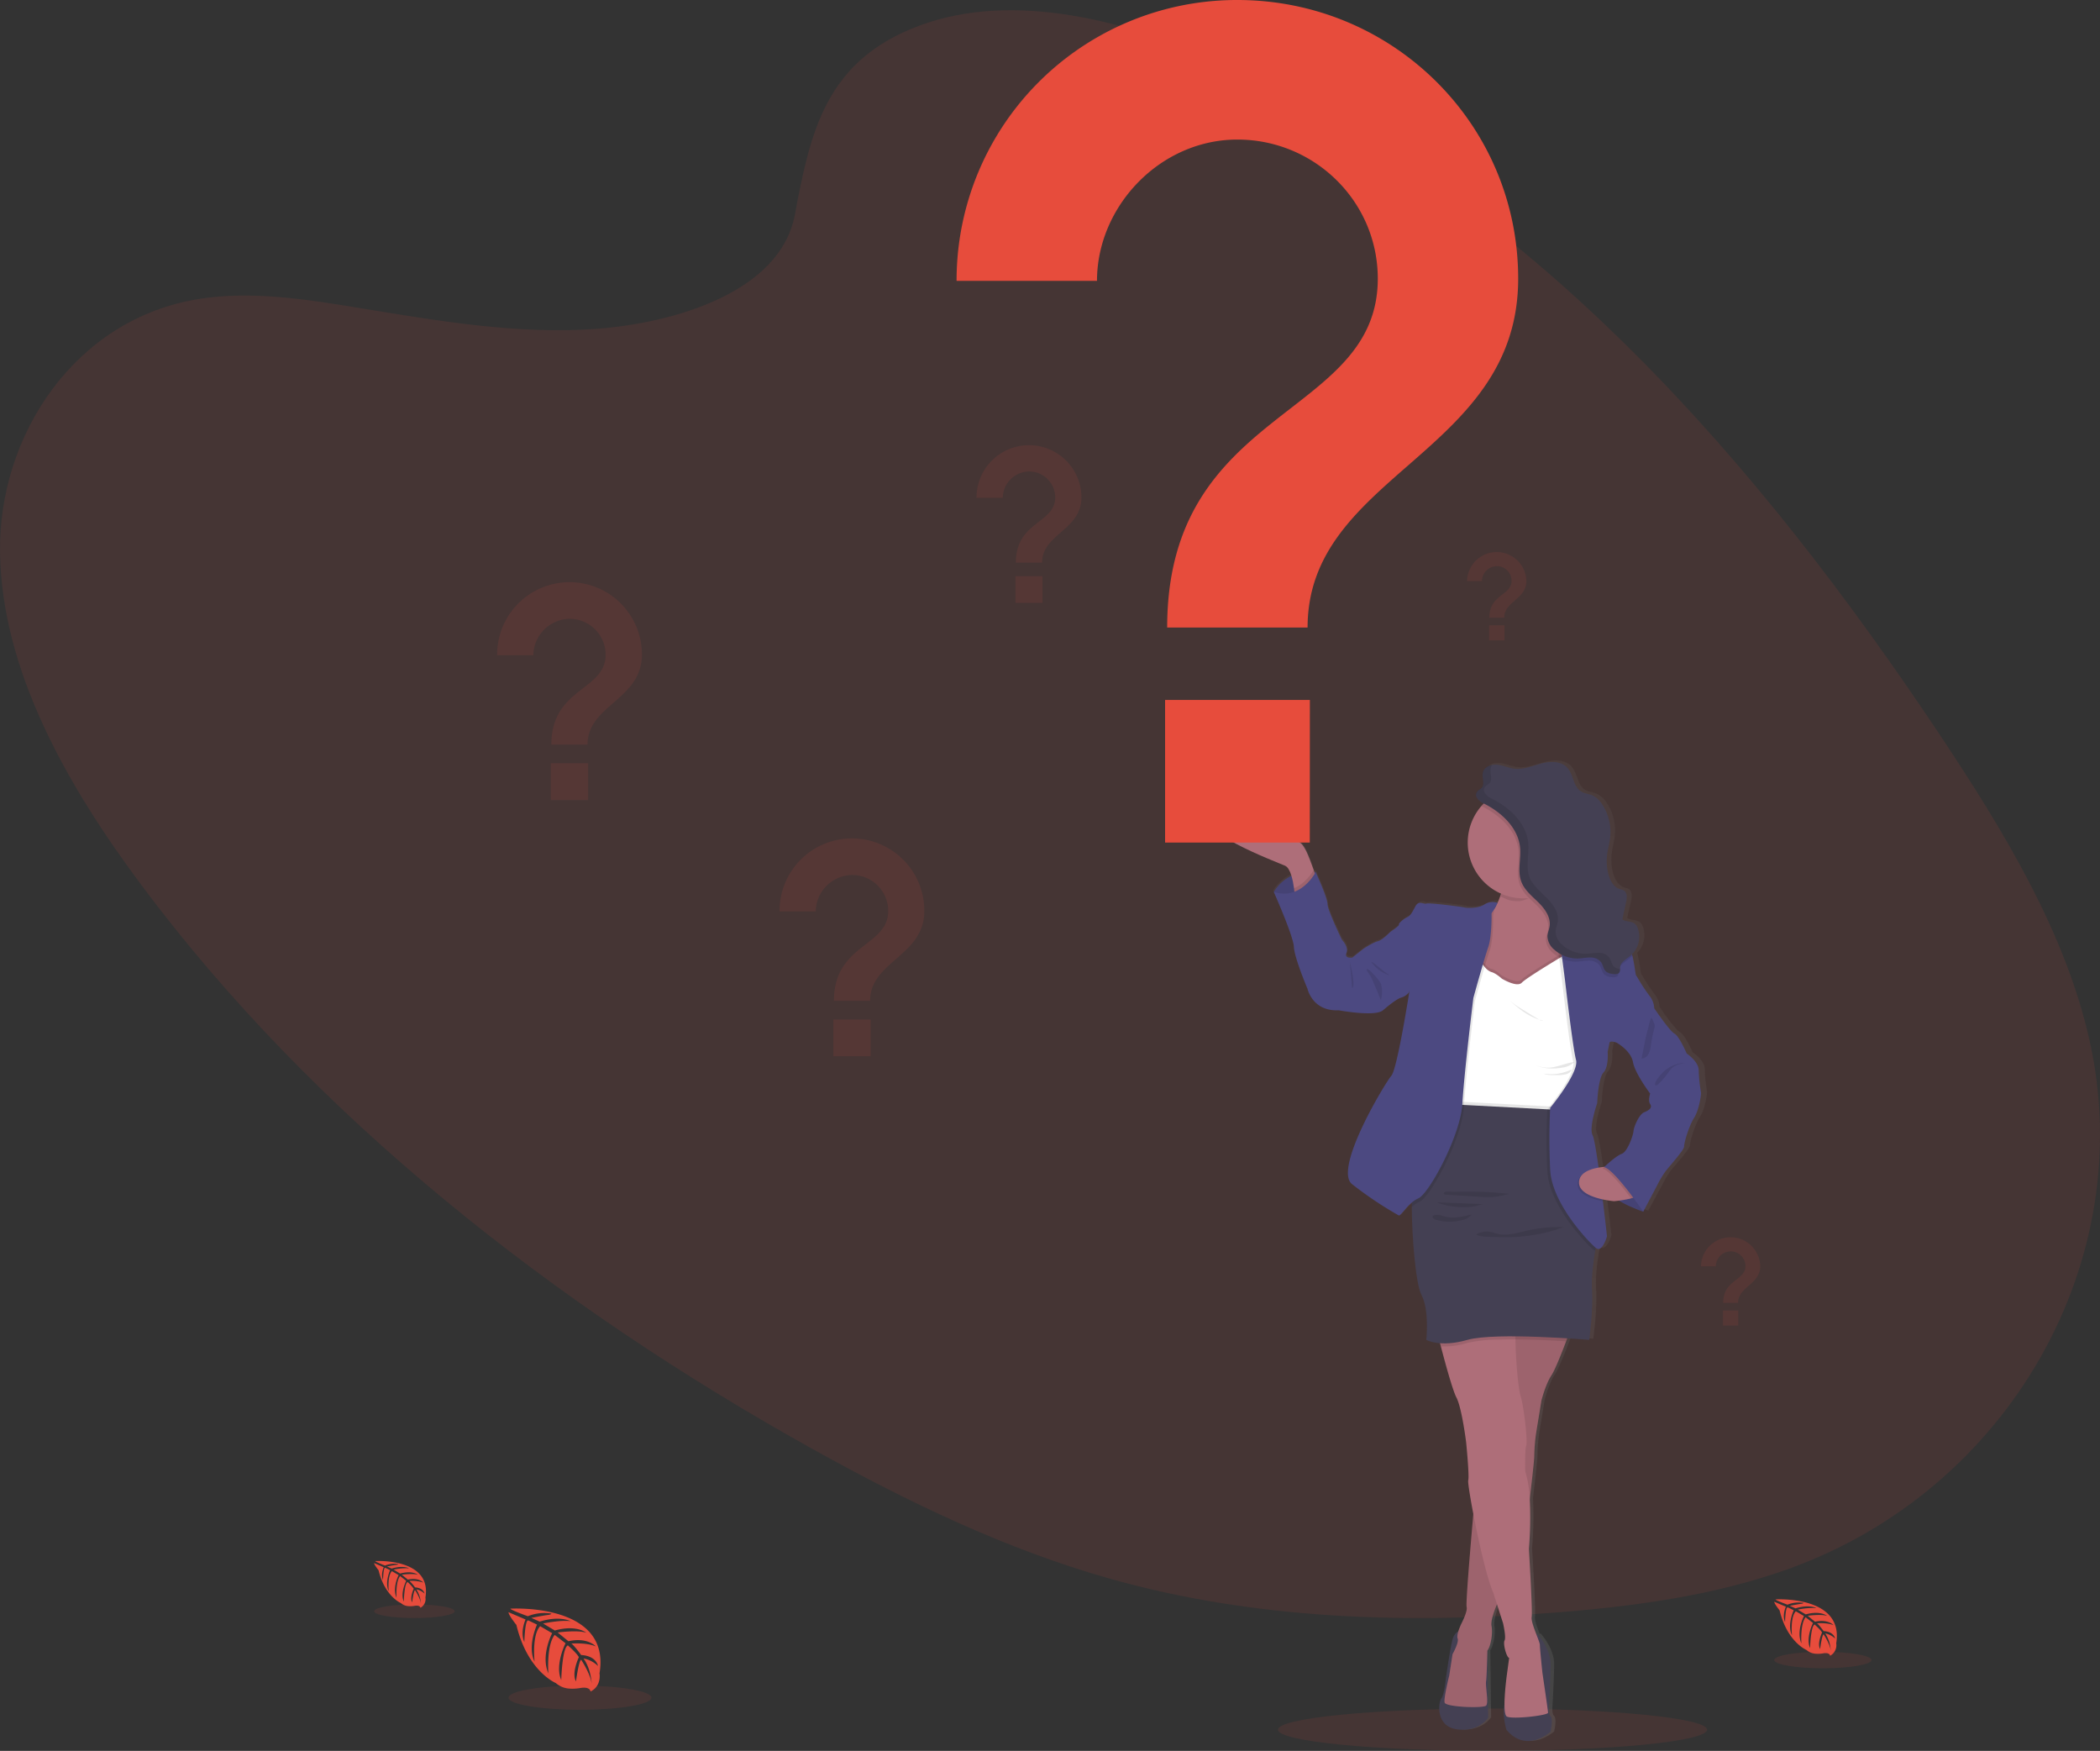 <svg xmlns="http://www.w3.org/2000/svg" xmlns:xlink="http://www.w3.org/1999/xlink" width="834.977" height="695.982" viewBox="0 0 834.977 695.982"><rect x="0" y="0" width="834.977" height="695.982" fill="#333333" stroke="none"/><defs><linearGradient id="a" x1="0.5" y1="1" x2="0.5" gradientUnits="objectBoundingBox"><stop offset="0" stop-color="gray" stop-opacity="0.251"/><stop offset="0.54" stop-color="gray" stop-opacity="0.122"/><stop offset="1" stop-color="gray" stop-opacity="0.102"/></linearGradient></defs><g transform="translate(-0.004 0)"><ellipse cx="85.304" cy="8.409" rx="85.304" ry="8.409" transform="translate(508.149 679.164)" fill="#e74c3c" opacity="0.1"/><path d="M463.619,42.614c37.57-13.965,83.308-1.955,122.367,15.562C708.66,113.2,798.031,217.664,869.038,324.086c25.709,38.535,50.129,78.767,59.794,121.784,19.679,87.558-31.648,178.2-118.94,209.966-29.685,10.813-62.3,15.246-94.961,17.716-58.081,4.4-118.216,2.653-175.831-13.641-41.088-11.644-79.956-30.375-117.235-51.069C317.755,551.02,222.678,475.93,154.217,384.2c-30.026-40.232-55.428-85.587-56.16-132.007s29.519-93.064,79.291-100.958c20.577-3.26,42.344.133,63.579,3.626,31.265,5.149,62.955,10.563,93.863,8.318,31.931-2.337,73.46-14.813,79.282-45.3C420.235,85.158,426.1,56.562,463.619,42.614Z" transform="translate(-98.04 -32.434)" fill="#e74c3c" opacity="0.1"/><path d="M341.906,800.409s40.14-2.42,35.408,25.709c0,0,.94,4.99-3.568,7.228,0,0-.067-2.088-4.117-1.381a18.136,18.136,0,0,1-4.358.216,9.091,9.091,0,0,1-5.332-2.2h0s-11.287-4.658-15.67-23.106c0,0-3.252-4.017-3.119-5.057l6.77,2.894s-2.312,4.891-.491,8.95c0,0,.216-8.767,1.522-8.567.258.042,3.518,1.664,3.518,1.664s-3.984,8.509-.981,14.7c0,0-1.139-10.488,2.221-14.081l4.774,2.786s-4.658,8.792-1.5,15.961c0,0-.832-11,2.5-15.288l4.325,3.327s-4.375,8.667-1.705,14.622c0,0,.341-12.817,2.637-13.782,0,0,3.784,3.327,4.358,4.708,0,0-2.994,6.288-1.139,9.607,0,0,1.139-8.534,2.079-8.575,0,0,3.759,5.656,4.159,9.532,0,0-.166-5.764-3.252-10.072a11.354,11.354,0,0,1,5.772,2.986s-.591-4-6.7-4.35c0,0-3.111-4.284-3.951-4.55,0,0,6.08-.507,9.765,1.131,0,0-3.244-3.776-10.879-2.063l-4.267-3.477s8.01-1.1,11.395.116c0,0-3.9-3.327-12.543-.907l-4.641-2.778s6.82-1.472,10.888-.94c0,0-4.292-2.312-12.252.191l-3.327-1.489s4.99-.981,6.463-1.139,1.539-.557,1.539-.557a17.316,17.316,0,0,0-9.39,1.04S341.781,800.892,341.906,800.409Z" transform="translate(-138.942 -160.954)" fill="#e74c3c"/><ellipse cx="28.413" cy="4.799" rx="28.413" ry="4.799" transform="translate(202.199 670.048)" fill="#e74c3c" opacity="0.1"/><path d="M277.32,777.664s22.632-1.364,19.962,14.5a3.851,3.851,0,0,1-2,4.076s-.042-1.173-2.321-.773a10.089,10.089,0,0,1-2.454.116,5.04,5.04,0,0,1-3.011-1.239h0s-6.355-2.637-8.85-13.034c0,0-1.83-2.271-1.763-2.853l3.826,1.664s-1.306,2.761-.283,5.049c0,0,.125-4.949.832-4.832.15,0,1.988.957,1.988.957s-2.246,4.8-.549,8.318c0,0-.649-5.914,1.248-7.943l2.687,1.572s-2.62,4.99-.832,9c0,0-.457-6.2,1.406-8.617l2.437,1.9s-2.5,4.882-.956,8.243c0,0,.191-7.228,1.489-7.769a14.82,14.82,0,0,1,2.454,2.653s-1.664,3.543-.64,5.415c0,0,.64-4.808,1.173-4.832,0,0,2.121,3.186,2.337,5.373a11.644,11.644,0,0,0-1.83-5.681,6.347,6.347,0,0,1,3.252,1.663s-.324-2.254-3.776-2.454a14.7,14.7,0,0,0-2.221-2.562,13.909,13.909,0,0,1,5.506.632s-1.83-2.129-6.138-1.164l-2.4-1.963s4.516-.615,6.429.067c0,0-2.2-1.88-7.078-.507l-2.612-1.572a23.766,23.766,0,0,1,6.13-.524s-2.412-1.306-6.9.108l-1.871-.832s2.82-.557,3.643-.64.873-.316.873-.316a9.807,9.807,0,0,0-5.3.591S277.254,777.939,277.32,777.664Z" transform="translate(-128.129 -157.13)" fill="#e74c3c"/><ellipse cx="16.019" cy="2.711" rx="16.019" ry="2.711" transform="translate(148.759 637.768)" fill="#e74c3c" opacity="0.1"/><path d="M946.719,795.993s27.323-1.664,24.121,17.467a4.691,4.691,0,0,1-2.429,4.924s-.05-1.422-2.8-.94a12.318,12.318,0,0,1-2.969.141,6.114,6.114,0,0,1-3.626-1.5h0s-7.685-3.169-10.671-15.728c0,0-2.212-2.736-2.121-3.435l4.608,1.963s-1.572,3.327-.333,6.1c0,0,.15-5.972,1.031-5.822.183,0,2.4,1.148,2.4,1.148s-2.711,5.822-.665,9.981c0,0-.774-7.136,1.514-9.582l3.244,1.888s-3.169,5.989-1.015,10.871c0,0-.557-7.486,1.663-10.405l2.944,2.3s-2.978,5.9-1.164,9.981c0,0,.241-8.717,1.8-9.382,0,0,2.57,2.271,2.961,3.2,0,0-2.038,4.284-.774,6.546,0,0,.774-5.822,1.414-5.822,0,0,2.562,3.851,2.828,6.488a13.983,13.983,0,0,0-2.2-6.854,7.725,7.725,0,0,1,3.926,2.029s-.4-2.72-4.566-2.961c0,0-2.113-2.919-2.678-3.094,0,0,4.159-.349,6.654.765,0,0-2.212-2.562-7.411-1.4l-2.9-2.37s5.448-.749,7.76.075c0,0-2.662-2.271-8.542-.615l-3.161-1.888a28.789,28.789,0,0,1,7.411-.641s-2.919-1.572-8.317.133l-2.262-1.015s3.4-.674,4.4-.774,1.048-.383,1.048-.383a11.812,11.812,0,0,0-6.388.707S946.635,796.309,946.719,795.993Z" transform="translate(-240.747 -160.213)" fill="#e74c3c"/><ellipse cx="19.338" cy="3.269" rx="19.338" ry="3.269" transform="translate(705.448 656.607)" fill="#e74c3c" opacity="0.1"/><path d="M874.085,526.61a59.331,59.331,0,0,1-.907-8.866c0-3.568-4.849-6.729-4.849-6.729s-2.994-6.928-4.99-7.952-8.16-10.089-8.16-10.089a8.242,8.242,0,0,0-1.855-4.891,70.315,70.315,0,0,1-5.049-7.619c-.832-1.015-.416-1.73-1.663-7.644-.067-.308-.141-.607-.233-.89a1.168,1.168,0,0,0-.133-.383A9.981,9.981,0,0,0,848.6,461.21a4.157,4.157,0,0,0-1.181-1.83c-1.406-1.148-3.651-.674-5.1-1.763l1.539-6.8c.366-1.664.557-3.768-.9-4.666a7.553,7.553,0,0,0-1.713-.574c-2.5-.832-3.943-3.468-4.591-6.005a20.576,20.576,0,0,1-.5-7.486c.283-2.412.99-4.758,1.248-7.178a19.713,19.713,0,0,0-3.052-12.759,9.823,9.823,0,0,0-4.034-3.809c-1.539-.69-3.327-.832-4.766-1.663-3.094-1.971-2.936-6.654-5.406-9.341s-6.845-2.678-10.447-1.755-7.186,2.5-10.879,2.1c-2.379-.266-4.608-1.347-6.995-1.6a7.368,7.368,0,0,0-2.046.091V396.1a4.438,4.438,0,0,0-3.8,2.969,4.535,4.535,0,0,0-.117,1.214c0,.973.233,1.988.25,2.919a2.778,2.778,0,0,1-.674,2.054c-.474.507-1.173.774-1.663,1.3a2.08,2.08,0,0,0-.607,1.53c0,1.48,1.846,2.786,3.086,3.385h.05c-.333.333-.665.682-.973,1.04a21.908,21.908,0,0,0-5.506,14.547,22.208,22.208,0,0,0,13.507,20.278l-.175.541a31.033,31.033,0,0,1-1.223,3.144,6.23,6.23,0,0,0-5.224.582c-2.379,1.664-7.028,1.53-8.268,1.223s-14.14-1.938-15.179-1.53-3.094-1.422-4.433,1.023-1.963,3.768-3.327,4.383-3.718,2.545-3.4,2.953-3.41,2.853-3.41,2.853-3.2,3.327-5.057,3.768-5.781,2.961-5.781,2.961l-4.55,3.56s-3.4.516-2.37-1.83-1.863-5.3-1.863-5.3-5.781-11.719-5.781-14.14-4.749-12.742-4.749-12.742l-.582-.058-.266-.757c-.873-2.454-2-5.465-2.87-7.228-1.663-3.369-2.687-3.718-2.687-3.718S692.107,411.987,679.1,416.57s23.746,18.24,27.048,19.671c1.156.5,1.988,2.113,2.57,4a17.116,17.116,0,0,0-7.111,6.4s7.952,17.625,8.159,22.008,5.473,16.635,5.473,16.635,1.963,9.074,12.593,8.559c0,0,14.664,2.695,17.866,0s6.088-4.807,7.644-5.115a6.031,6.031,0,0,0,2.886-2.038s-4.849,30.567-7.228,33.22-23.4,36.971-15.853,43.109a150.721,150.721,0,0,0,18.889,12.476c.64.316,2.562-2.886,5.306-5.157v1.772c.05,12.21,1.664,30.775,3.893,34.933,3.327,6.113,1.963,17.932,1.963,17.932a14.14,14.14,0,0,0,5.581,1.339c.1.4.216.832.324,1.248,1.822,6.879,4.774,17.517,6.28,20.345,2.271,4.284,3.918,17.841,3.918,17.841s1.347,13.308.832,15.179c-.2.707.674,6.246,2.046,13.308h0c-.832,9.557-2.412,27.98-2.678,34.642h0v.482a2.026,2.026,0,0,1,0,.225v.408h0a6.227,6.227,0,0,0,.05,1.256,4.074,4.074,0,0,1-.141,1.9,33.112,33.112,0,0,1-2.237,5.34,25.433,25.433,0,0,0-1,2.578c-.832.366-1.846,1.256-2.412,3.427-1.031,3.976-2.578,14.971-2.578,14.971s-.624,6.729-1.855,8.259-2.5,11.1,6.3,12.327,12.593-4.658,12.593-4.658l-.308-26.682v-.05a4.044,4.044,0,0,0,.458-.724v-.067c.058-.125.125-.258.183-.408l.075-.2.133-.324a.477.477,0,0,1,0-.116,17.635,17.635,0,0,0,.749-7.943V737.75a3.164,3.164,0,0,1,.05-.549v-.1l.05-.324v-.141a.614.614,0,0,1,.067-.333.365.365,0,0,1,0-.083c.083-.383.183-.832.291-1.2v-.091l.125-.4h0c.125-.424.266-.832.416-1.281v-.083a1.166,1.166,0,0,1,.141-.391v-.05c.15-.408.308-.832.457-1.181l.042-.108.133-.333.042-.1.316-.74h0l2.437,7.527s1.347,5.606.624,6.928.832,6.829,1.855,6.928l-.957,6.928a105.973,105.973,0,0,0-.923,11.52c-.067.441-.133.832-.183,1.1-.665,3.552.932,9.058.932,9.058,8.151,9.64,17.866.749,17.866.749s1.131-5.1,0-6.113-.624-4.691-.624-4.691.516-9.074.615-15.7-5.415-12.476-5.415-12.476l-.308.275c-1.006-2.6-2.154-5.623-1.913-6.978.416-2.346-1.14-27.107-1.14-27.107a146.84,146.84,0,0,0,.366-19.962h0c.133-1.123.258-2.229.383-3.327.624-5.323,1.131-9.873,1.331-12.26h0v-.283c.05-.64.075-1.1.067-1.314,0-.832,0-1.78.083-2.82.191-2.861.64-6.047.64-6.047l2.163-13.15s1.663-6.421,4.034-9.981l.283-.449h0c.091-.158.183-.333.283-.516l.042-.075c.092-.175.191-.358.283-.549l.042-.075c.333-.657.69-1.414,1.065-2.246,0-.067.058-.125.083-.191l.283-.632a.654.654,0,0,1,.108-.25c.042-.083.175-.424.266-.632a2.4,2.4,0,0,0,.108-.258c.108-.249.225-.507.333-.773l.158-.383c.075-.191.158-.383.241-.574l.2-.507c.058-.125.108-.25.158-.374l.225-.574c0-.083.075-.175.108-.258.591-1.472,1.156-2.928,1.663-4.25h0c.158-.416.316-.832.458-1.2,5.29.324,8.883.615,8.883.615S830.5,613,829.969,605.161c-.349-5.357.649-12.094,1.306-15.8.075-.408.141-.774.208-1.106l.141.116c2.587,2.038,4.442-4.691,4.442-4.691s-.7-6.28-1.664-13.89l-.1-.757a39.075,39.075,0,0,0,4.516.69s.832-.075,1.971-.216A54.569,54.569,0,0,0,850.721,574l5.5-10.147a41.279,41.279,0,0,1,3.618-6.014c1.663-2.038,7.536-8.559,7.436-9.781s1.963-8.259,4.026-11.42S874.185,527.118,874.085,526.61Zm-22.923,7.744c-2.171.915-4.234,6.014-4.333,7.544s-2.379,8.251-4.749,9.066c-2.187.749-6.363,4.591-7.028,5.207-.682.058-1.456.15-2.262.283-.907-6.429-1.8-11.753-2.379-12.826-1.663-3.061,1.822-12.842,1.822-12.842s.341-9.881,2.5-12.227,1.664-8.259,1.664-8.259.516-2.445.724-3.56,3.069,0,3.094,0h0s5.573,3.053,6.4,7.635,6.92,12.534,6.92,12.534-.932,2.753,0,4.159S853.333,533.439,851.162,534.354Z" transform="translate(-195.337 -92.754)" fill="url(#a)"/><path d="M707,456.209a16.635,16.635,0,0,1,16.635-7.835v11.9h-7.228l-5.656-1.431Z" transform="translate(-200.498 -101.702)" fill="#4c4981"/><path d="M707,456.209a16.635,16.635,0,0,1,16.635-7.835v11.9h-7.228l-5.656-1.431Z" transform="translate(-200.498 -101.702)" opacity="0.1"/><path d="M719.136,446.9l-8.858,6.2s-.075-1.239-.3-2.936c-.441-3.211-1.431-8.026-3.568-8.958-3.252-1.431-39.458-15.055-26.616-19.638s32.546,10.438,32.546,10.438,1.015.349,2.637,3.7c.832,1.763,1.971,4.766,2.828,7.22C718.6,445.146,719.136,446.9,719.136,446.9Z" transform="translate(-195.459 -97.076)" fill="#ae6e79"/><path d="M714.2,431.984l1.006-.474,2.828,3.227-2.312,4.932-3.943-1.58.915-3.942Z" transform="translate(-119.758 -72.603)" fill="#4c4981"/><path d="M794.841,811s-2.545-.3-3.56,3.668-2.545,14.971-2.545,14.971-.607,6.712-1.83,8.243-2.437,11.087,6.2,12.3,12.41-4.649,12.41-4.649l-.308-26.674Z" transform="translate(-213.798 -162.743)" fill="#444053"/><path d="M830.183,812.44s5.44,5.822,5.34,12.426-.615,15.662-.615,15.662-.5,3.668.615,4.683,0,6.105,0,6.105-9.565,8.875-17.6-.749c0,0-1.564-5.5-.915-9.041s2.462-19.471,2.462-19.471Z" transform="translate(-218.981 -162.987)" fill="#444053"/><path d="M838.9,665.078s-5.49,15.354-7.835,18.914-3.959,9.981-3.959,9.981l-2.138,13.117a73.2,73.2,0,0,0-.715,8.85c.1,2.953-5.29,45.971-5.29,45.971L810.42,772.8s-3.76,7.627-3.152,10.813-.408,8.243-1.663,9.765c0,0-.2,9.981-.507,12.2s1.123,8.55,0,9.665-16.069.615-16.477-1.223,1.83-10.68,1.83-10.68l1.322-8.542s2.645-4.674,2.038-6.2,1.115-5.082,1.214-5.39,2.853-5.29,2.346-7.22,3.2-42.968,3.2-42.968l10.472-73.535Z" transform="translate(-214.223 -137.251)" fill="#ae6e79"/><path d="M838.9,665.081s-.832,2.312-1.971,5.348c-1.813,4.791-4.425,11.387-5.864,13.566-2.337,3.56-3.967,9.981-3.967,9.981L824.959,707.1a73.754,73.754,0,0,0-.707,8.85c0,1.165-.782,8.592-1.78,17.151-1.539,13.083-3.51,28.82-3.51,28.82l-8.542,10.888s-.433.832-.973,2.146c-1.073,2.5-2.587,6.546-2.179,8.634.607,3.152-.408,8.234-1.663,9.765,0,0-.208,9.981-.507,12.2s1.123,8.542,0,9.665-16.069.615-16.477-1.214,1.83-10.68,1.83-10.68l1.322-8.55s2.645-4.674,2.029-6.2,1.123-5.082,1.223-5.39,2.853-5.29,2.346-7.219c-.391-1.472,1.664-25.568,2.62-37,.324-3.593.532-5.93.532-5.93l9.008-63.263.732-5.1.732-5.173Z" transform="translate(-214.223 -137.254)" opacity="0.1"/><path d="M829.146,819.067c.091,1.123-14.348,2.753-16.41,1.53s0-16.377,0-16.377l.94-6.912c-1.006-.108-2.537-5.6-1.83-6.92s-.607-6.912-.607-6.912l-2.4-7.486-1.464-4.583c-2.379-5.248-5.822-20.22-7.96-31.4-1.347-7.02-2.2-12.551-2.013-13.258.507-1.83-.832-15.154-.832-15.154s-1.663-13.533-3.859-17.8c-1.489-2.828-4.392-13.449-6.188-20.3-.915-3.518-1.547-6.047-1.547-6.047s15.371-1.289,24.695-1.738c4.284-.208,7.294-.233,6.945.117s-.441,2.212-.424,4.907c.042,6.978,1.015,19.255,2.046,22.557,1.422,4.575,2.845,18.3,2.237,19.629s-.408,10.172-.408,10.172a45.749,45.749,0,0,1,1.8,11.037,149.2,149.2,0,0,1-.349,19.87s1.522,24.719,1.115,27.057,3.252,9.665,3.252,11.087S826.9,803.23,826.9,803.23,829.079,817.952,829.146,819.067Z" transform="translate(-213.618 -138.273)" fill="#ae6e79"/><path d="M840.014,484.21l-1.747,1.888-1.14,1.231-6.654,7.153-17.192,1.938-9.149-2.445-2.262-.607s0-4.591.408-10.1c.582-7.062,1.971-15.637,5.29-17.974a13.216,13.216,0,0,0,3.868-4.9,27.592,27.592,0,0,0,1.664-4.109c.067-.183.116-.358.175-.541a45.944,45.944,0,0,0,1.614-7.544s2.2-1.214,5.248-2.628c7.96-3.718,21.709-8.85,16.926,2.628a44.909,44.909,0,0,0-1.8,5.157c-.075.258-.141.516-.2.765-1.6,6.388-.541,10.264.649,12.4h0a7.768,7.768,0,0,0,.69,1.056,5.55,5.55,0,0,0,1.156,1.173l1.98,12.568.166,1.04Z" transform="translate(-216.46 -100.517)" fill="#ae6e79"/><path d="M839.343,448.943c-.907,2.179.441-1.78,0,0-3.626,2.578-12.168,9.923-16.968,9.923-3.244,0-4.217-.591-6.995-1.846a45.373,45.373,0,0,0,1.788-8.076S845.955,433.074,839.343,448.943Z" transform="translate(-218.733 -100.641)" opacity="0.1"/><path d="M844.029,429.814a22.191,22.191,0,0,1-19.854,22.05c-.765.075-1.539.125-2.321.125a22.174,22.174,0,1,1,22.174-22.174Z" transform="translate(-216.092 -94.878)" fill="#ae6e79"/><path d="M845.685,541.385l-3.161,8.243s-2.57.108-6.579.233c-13.533.433-43.351.981-44.682-2.5a8.841,8.841,0,0,1-.466-2.736c-.175-5.3,2.3-13.433,2.3-13.433s1.422-16.277,1.422-16.984-1.223-12.11-1.223-12.11l2.445-9.149,6.812-4.783s3.052,4.683,4.882,5.082,4.275,2.653,4.275,2.653,6,3.66,7.935,1.622,16.984-10.987,16.984-10.987l7.935,8.75Z" transform="translate(-214.596 -108.153)" opacity="0.1"/><path d="M845.69,542.905l-3.161,8.234s-2.57.116-6.579.241h-.391c-1.73.058-3.71.116-5.822.158-10.755.25-25.568.316-33.312-.832-2.911-.416-4.816-1.015-5.132-1.83a7.343,7.343,0,0,1-.366-1.514c-.05-.383-.083-.832-.1-1.223-.175-5.3,2.3-13.433,2.3-13.433s1.422-16.277,1.422-16.984-1.223-12.11-1.223-12.11l2.445-9.149,4.683-3.277,2.129-1.5a31.9,31.9,0,0,0,2.337,3.078,6.22,6.22,0,0,0,2.545,2c1.838.408,4.275,2.653,4.275,2.653s6,3.66,7.935,1.622c1.472-1.555,10.621-7.153,14.847-9.706,1.3-.79,2.138-1.281,2.138-1.281l1.065,1.181,6.87,7.569Z" transform="translate(-214.601 -108.409)" fill="#fff"/><path d="M725.8,451.4l-8.858,6.2s-.075-1.239-.3-2.936c4.375-1.846,7.037-5.93,7.8-7.236C725.257,449.642,725.8,451.4,725.8,451.4Z" transform="translate(-202.12 -101.573)" opacity="0.1"/><path d="M755.29,472.622l-1.93-.516s-3.161,3.327-4.99,3.768-5.689,2.944-5.689,2.944l-4.483,3.56s-3.327.516-2.337-1.83-1.83-5.29-1.83-5.29-5.7-11.694-5.7-14.14-4.708-12.709-4.708-12.709-5.905,11.495-16.685,7.835c0,0,7.835,17.591,8.035,21.966s5.39,16.577,5.39,16.577,1.938,9.058,12.41,8.55c0,0,14.447,2.687,17.6,0s6-4.8,7.486-5.107A6.174,6.174,0,0,0,760.7,496.2V484.109Z" transform="translate(-200.488 -101.738)" fill="#4c4981"/><path d="M743.3,491.33s2.545,9.465.915,10.48Z" transform="translate(-206.606 -108.959)" opacity="0.1"/><path d="M835.947,563.082c-13.533.433-43.351.973-44.682-2.5a8.842,8.842,0,0,1-.466-2.736l44.207,2.329Z" transform="translate(-214.598 -120.151)" opacity="0.1"/><path d="M838.3,665.078s-.832,2.312-1.971,5.348c-5.614-.341-13.05-.7-20.112-.749-2.5,0-4.941,0-7.253.083a54.642,54.642,0,0,0-11.852,1.314,31.435,31.435,0,0,1-10.563,1.364c-.915-3.518-1.547-6.047-1.547-6.047s15.371-1.289,24.695-1.738l.732-5.173Z" transform="translate(-213.622 -137.251)" opacity="0.1"/><path d="M848.17,610.973l-1.73,3.66s-.241,1.09-.549,2.82c-.649,3.726-1.664,10.447-1.281,15.8.507,7.835-1.123,19.729-1.123,19.729s-37.429-3.152-48.408,0-16.385,0-16.385,0,1.331-11.794-1.93-17.9c-2.221-4.159-3.784-22.723-3.834-34.933,0-5.631.283-9.9.99-10.763,2.237-2.745,11.794-30.209,11.794-30.209l2.179.116,5.822.308,33.1,1.747,5.2.275.549,1.663Z" transform="translate(-211.591 -120.375)" fill="#444053"/><path d="M880.108,603.839l.308,3.26s-16.394-5.34-15.562-11.9,0-5.822,0-5.822l13.175,1.115Z" transform="translate(-227.052 -125.451)" fill="#4c4981"/><path d="M880.108,603.839l.308,3.26s-16.394-5.34-15.562-11.9,0-5.822,0-5.822l13.175,1.115Z" transform="translate(-227.052 -125.451)" opacity="0.1"/><path d="M755.947,493.955a14.606,14.606,0,0,0,5.772,3,3.76,3.76,0,0,1-1.664-.832c-1.173-.832-2.287-1.738-3.418-2.62-.915-.715-2.054-1.9-3.177-2.2A17.52,17.52,0,0,0,755.947,493.955Z" transform="translate(-208.315 -108.956)" opacity="0.1"/><path d="M755.837,498.818a7.343,7.343,0,0,1,1.264,2,12.118,12.118,0,0,1-.091,6.3l-2.628-6.338c-.457-1.081-.915-2.163-1.464-3.194-.241-.441-1.755-2.279-1.58-2.662C751.8,493.844,755.346,498.211,755.837,498.818Z" transform="translate(-207.956 -109.535)" opacity="0.1"/><path d="M842.79,541.387a8.467,8.467,0,0,0,4.783-2.237c-2.7.341-5.265,1.406-7.927,1.963a11.777,11.777,0,0,1-7.386-.682C835.321,541.928,839.529,541.978,842.79,541.387Z" transform="translate(-221.573 -117.005)" opacity="0.1"/><path d="M833.048,517.823a1.855,1.855,0,0,1-1.372-.341q-3.044-1.747-6.005-3.643a39.884,39.884,0,0,1-5.88-4.059C823.824,513.423,827.583,516.5,833.048,517.823Z" transform="translate(-219.475 -112.063)" opacity="0.1"/><path d="M841.391,544.984a12.662,12.662,0,0,0,3.177-.258,4.258,4.258,0,0,0,2.612-1.713,1.5,1.5,0,0,0-1.106.175,18.665,18.665,0,0,1-10.214,1.223C837.515,545.117,839.636,544.975,841.391,544.984Z" transform="translate(-222.179 -117.648)" opacity="0.1"/><path d="M814.113,601.992a33.364,33.364,0,0,1-6.5,1.273,39.249,39.249,0,0,1-5.14-.1l-8.318-.524L790,602.374c-.491,0-2.5,0-1.505-.99.5-.482,3.277-.175,3.992-.2q2.071-.067,4.159-.075c2.753,0,5.514,0,8.268.166C808,601.426,811.036,601.659,814.113,601.992Z" transform="translate(-214.164 -127.43)" opacity="0.1"/><path d="M803.905,606.964c-1.414-.058-3.236.782-4.691.965a31.222,31.222,0,0,1-4.907.191,27.364,27.364,0,0,1-9.457-1.93C791.2,606.514,797.559,606.706,803.905,606.964Z" transform="translate(-213.597 -128.284)" opacity="0.1"/><path d="M785.754,612.306a13.6,13.6,0,0,1,1.813.5c3.51,1,7.245.116,10.813-.765a6.345,6.345,0,0,1-4.1,2.279,19.013,19.013,0,0,1-7.985.291c-.832-.166-2.919-.466-3.327-1.331C782.286,612.007,784.972,612.181,785.754,612.306Z" transform="translate(-213.261 -129.269)" opacity="0.1"/><path d="M808.942,619.88a27.132,27.132,0,0,1,3.111.832c3.951.982,8.051-.366,12.019-1.273a55.948,55.948,0,0,1,14.547-1.347,14.406,14.406,0,0,0-3.119,1.023c-1.123.341-2.262.657-3.4.94-2.237.549-4.508,1-6.8,1.323a69.861,69.861,0,0,1-13.948.607c-2.129-.116-5.822.1-7.644-.973a8.426,8.426,0,0,1,5.232-1.131Z" transform="translate(-216.77 -130.28)" opacity="0.1"/><path d="M805.252,468.473s.2,9.365-1.323,13.641c-.482,1.331-1.231,3.784-2.046,6.538-.89,3.053-1.863,6.471-2.612,9.149s-1.248,4.475-1.248,4.475-3.435,27.98-4.325,41.313a3.255,3.255,0,0,1-.05.7c-.05.749-.133,1.53-.258,2.337-1.98,13.241-13.4,33.661-17.234,35.291a11.413,11.413,0,0,0-3.227,2.221c0-5.631.283-9.9.99-10.763,2.237-2.745,11.794-30.209,11.794-30.209l2.179.117c-.05-.383-.083-.832-.1-1.223-.175-5.3,2.3-13.433,2.3-13.433s1.422-16.277,1.422-16.984-1.223-12.11-1.223-12.11l2.445-9.149,4.683-3.277c.582-7.062,1.971-15.637,5.29-17.974a13.217,13.217,0,0,0,3.868-4.9c.657.091-.541-.491-.541-.491Z" transform="translate(-211.591 -104.317)" opacity="0.1"/><path d="M801.9,463.054a6.055,6.055,0,0,0-5.148.582c-2.346,1.664-6.92,1.522-8.143,1.223s-13.932-1.938-14.971-1.53-3.052-1.422-4.375,1.023-1.93,3.759-3.252,4.367-3.668,2.545-3.327,2.953-3.327,2.845-3.327,2.845l7.419,24.121s-4.783,30.509-7.12,33.153S736.569,568.711,744,574.816a147.809,147.809,0,0,0,18.615,12.476c.832.408,3.76-5.082,7.827-6.812s16.685-24.62,17.467-37.637,4.375-42,4.375-42,4.375-15.87,5.9-20.145,1.323-13.641,1.323-13.641Z" transform="translate(-206.454 -104.147)" fill="#4c4981"/><path d="M859.014,596.384l-1.73,3.66s-.241,1.09-.549,2.82a1.556,1.556,0,0,1-.832-.374c-2.545-2.038-17.467-17.392-18.207-31.024-.524-10.056-.274-18.723-.108-22.582.05-1.214.1-1.946.1-2.1h0s11.595-14.04,10.272-19.014-4.375-31.606-4.375-31.606l-.449-3.493-.773-5.905-1.846-14.289,1.913.449a5.548,5.548,0,0,0,1.156,1.173l1.98,12.568,6.87,7.569,1.123,46.079-3.161,8.234s-2.57.116-6.579.241h-.391Z" transform="translate(-222.435 -105.786)" opacity="0.1"/><path d="M865.644,520.2s-2.845-1.123-3.044,0-.715,3.552-.715,3.552.507,5.905-1.663,8.243-2.5,12.2-2.5,12.2-3.427,9.765-1.8,12.817c.591,1.106,1.505,6.654,2.42,13.308.582,4.159,1.156,8.725,1.663,12.9.923,7.586,1.614,13.865,1.614,13.865s-1.838,6.712-4.383,4.674-17.467-17.392-18.2-31.024c-.5-9.573-.3-17.891-.133-21.991.067-1.738.133-2.72.133-2.72s11.595-14.04,10.272-19.022-4.375-31.606-4.375-31.606l-.532-4.117-.574-4.425-.133-.973-1.838-14.14h0c.324.075,11.736,2.653,13.241,4.159s10.813,3.66,10.813,3.66a8.134,8.134,0,0,1,5.772,5.922c.091.283.158.582.225.89,1.223,5.905.832,6.612,1.664,7.635S865.644,520.2,865.644,520.2Z" transform="translate(-222.66 -105.663)" fill="#4c4981"/><path d="M862.328,603.15c-4.159-.832-10.33-2.753-10.189-6.995.125-3.967,4.9-5.4,8.517-5.905C861.239,594.392,861.813,598.975,862.328,603.15Z" transform="translate(-224.918 -125.602)" opacity="0.1"/><path d="M875.352,600.856c-.166.358-.832.665-1.78.94a47.979,47.979,0,0,1-6.762,1.106s-14.14-1.123-13.94-7.536c.15-4.6,6.537-5.822,10.122-6.1a23.3,23.3,0,0,1,2.387-.1S875.959,599.542,875.352,600.856Z" transform="translate(-225.041 -125.421)" fill="#ae6e79"/><path d="M877.245,600.856c-.166.358-.832.665-1.78.94-3.685-4.932-8.825-11.262-11.345-11.819l.765-.707a23.3,23.3,0,0,1,2.387-.1S877.852,599.542,877.245,600.856Z" transform="translate(-226.934 -125.421)" opacity="0.1"/><path d="M873.81,497.69l4.159.615a72.267,72.267,0,0,0,4.991,7.627,8.318,8.318,0,0,1,1.83,4.882s6.105,9.049,8.035,10.064,4.882,7.935,4.882,7.935,4.783,3.152,4.783,6.712a59.789,59.789,0,0,0,.915,8.85c.108.507-.707,6.82-2.745,9.981s-4.076,10.131-3.967,11.378-5.7,7.735-7.319,9.765a41.347,41.347,0,0,0-3.56,6.005l-5.39,10.172s-11.395-16.785-15.562-17.7c0,0,4.674-4.475,7.012-5.29s4.583-7.486,4.683-9.049,2.138-6.612,4.267-7.486,3.26-1.83,2.346-3.26,0-4.159,0-4.159-6.005-7.935-6.82-12.476-6.3-7.627-6.3-7.627l-3.152-7.735Z" transform="translate(-227.058 -110.029)" fill="#4c4981"/><path d="M893.041,542.711a13.2,13.2,0,0,1,8.209-3.111c-1.93.333-3.959.757-5.373,2.1a12.673,12.673,0,0,0-1.489,1.9c-.482.69-4.408,5.681-4.991,4.891C888.425,547.335,892.251,543.385,893.041,542.711Z" transform="translate(-231.161 -117.081)" opacity="0.1"/><path d="M882.73,534.276a3.518,3.518,0,0,0,2.9-2.054,11.523,11.523,0,0,0,.906-3.61,53.861,53.861,0,0,1,1.256-6.18,2.861,2.861,0,0,0-.175-2.5,8.436,8.436,0,0,0-.9-1.846c-.749.832-.965,2.77-1.273,3.884-.383,1.381-.732,2.77-1.065,4.159C884.211,526.8,882.83,534.276,882.73,534.276Z" transform="translate(-230.065 -113.461)" opacity="0.1"/><path d="M866.235,474.632a8.568,8.568,0,0,1-1.406,1.447c-1.664,1.322-3.868,2.437-4.076,4.525a4.866,4.866,0,0,1-.25,2c-.532.915-1.838.832-2.878.657a4.99,4.99,0,0,1-2.437-.9c-1.09-.932-1.189-2.6-2.021-3.768a5.132,5.132,0,0,0-4.159-1.838c-1.555-.05-3.1.3-4.658.366a12.8,12.8,0,0,1-2.986-.2,9.465,9.465,0,0,1-.965-.2,12.414,12.414,0,0,1-2.03-.69,8.937,8.937,0,0,1-.99-.466,13.139,13.139,0,0,1-2.87-2,7.134,7.134,0,0,1-2.662-5.4c.075-1.273.649-2.445.832-3.7.624-3.593-1.763-6.987-4.35-9.557-1.031-1.023-2.129-2.013-3.161-3.053a15.213,15.213,0,0,1-3.718-5.307,15.8,15.8,0,0,1-.665-6.654,45.9,45.9,0,0,0,.191-6.837c-.765-8.085-7.669-14.281-14.572-17.65l-.308-.158A22.166,22.166,0,1,1,835.918,447.7c-.075.258-.141.516-.2.765-1.6,6.388-.541,10.264.649,12.4h0c.324.075,11.736,2.653,13.241,4.159s10.813,3.66,10.813,3.66a8.134,8.134,0,0,1,5.814,5.947Z" transform="translate(-217.172 -94.881)" opacity="0.1"/><path d="M804.218,407.4c.458-.524,1.148-.79,1.614-1.3,1.439-1.564,0-4.117.524-6.18.566-2.287,3.377-3.285,5.722-3.044s4.541,1.322,6.887,1.589c3.643.408,7.17-1.173,10.721-2.1s7.843-.973,10.289,1.747,2.279,7.353,5.323,9.324c1.406.907,3.177,1.006,4.7,1.663a9.656,9.656,0,0,1,3.976,3.8,19.911,19.911,0,0,1,3.011,12.734c-.258,2.412-.957,4.758-1.239,7.17a20.877,20.877,0,0,0,.5,7.486c.641,2.5,2.03,5.19,4.516,5.989a7.618,7.618,0,0,1,1.663.574c1.439.9,1.248,3.011.882,4.658l-1.481,6.829c1.422,1.081,3.635.615,4.991,1.755a4.16,4.16,0,0,1,1.164,1.83,9.981,9.981,0,0,1-2.986,10.929c-1.664,1.322-3.868,2.437-4.076,4.516a4.689,4.689,0,0,1-.25,2c-.524.915-1.838.832-2.878.657a4.99,4.99,0,0,1-2.429-.9c-1.1-.932-1.189-2.6-2.021-3.768a5.148,5.148,0,0,0-4.159-1.838c-1.564-.05-3.1.3-4.666.374a13.79,13.79,0,0,1-9.806-3.543,7.159,7.159,0,0,1-2.67-5.406c.075-1.264.649-2.445.832-3.7.615-3.585-1.763-6.987-4.35-9.557s-5.623-4.941-6.887-8.359c-1.58-4.234-.05-8.958-.474-13.449-.765-8.093-7.66-14.281-14.572-17.658C805.05,411.446,802.43,409.441,804.218,407.4Z" transform="translate(-216.754 -92.887)" fill="#444053"/><path d="M858.6,477.474c-1.1-.94-1.189-2.6-2.021-3.768a5.166,5.166,0,0,0-4.159-1.846c-1.564-.05-3.111.3-4.666.374a13.748,13.748,0,0,1-9.84-3.552,7.133,7.133,0,0,1-2.662-5.4c.075-1.273.649-2.454.832-3.7.624-3.593-1.763-6.995-4.35-9.565s-5.614-4.941-6.887-8.359c-1.572-4.225,0-8.95-.466-13.449-.773-8.093-7.669-14.281-14.572-17.658-1.614-.79-4.234-2.795-2.445-4.832.449-.524,1.14-.79,1.605-1.3,1.439-1.555,0-4.117.532-6.172a3.394,3.394,0,0,1,.524-1.14,4.436,4.436,0,0,0-3.751,2.969c-.507,2.063.915,4.616-.524,6.18-.466.507-1.156.773-1.614,1.289-1.788,2.038.832,4.051,2.445,4.832,6.912,3.377,13.807,9.573,14.572,17.658.424,4.5-1.106,9.224.474,13.458,1.264,3.41,4.3,5.822,6.887,8.359s4.99,5.964,4.35,9.557a31.874,31.874,0,0,0-.832,3.7,7.142,7.142,0,0,0,2.67,5.4,13.716,13.716,0,0,0,9.831,3.552c1.564-.075,3.1-.416,4.666-.374a5.174,5.174,0,0,1,4.159,1.846c.832,1.173.923,2.836,2.021,3.768a4.99,4.99,0,0,0,2.429.89c1.04.191,2.354.258,2.878-.649a2.246,2.246,0,0,0,.233-1.2A4.782,4.782,0,0,1,858.6,477.474Z" transform="translate(-216.741 -93.106)" opacity="0.1"/><path d="M695.762,366.546H638.23V309.855H695.8Zm-.832-85.479H639.062c0-88.1,83.74-82.95,83.74-138.686,0-30.7-25.127-55.295-55.827-55.295s-55.819,26.516-55.819,56.168H555.33A111.454,111.454,0,0,1,666.975,31.61c61.666,0,111.646,49.2,111.646,110.772,0,69.692-83.732,77.627-83.732,138.686Z" transform="translate(-174.979 -31.61)" fill="#e74c3c"/><path d="M371.864,396.5H357.026V381.847h14.838Zm-.225-22.041H357.251c0-22.707,21.584-21.384,21.584-35.765a14.323,14.323,0,0,0-14.389-14.264A14.7,14.7,0,0,0,350.089,338.9H335.7a28.785,28.785,0,1,1,57.569-.225c-.046,17.966-21.629,20.012-21.629,35.749Z" transform="translate(-138.026 -78.451)" fill="#e74c3c" opacity="0.1"/><path d="M506.931,518.919H492.093V504.306h14.838Zm-.216-22.033H492.325c0-22.715,21.584-21.384,21.584-35.765a14.314,14.314,0,0,0-14.389-14.256,14.7,14.7,0,0,0-14.431,14.489H470.7a28.785,28.785,0,1,1,57.569-.225C528.29,479.1,506.715,481.15,506.715,496.886Z" transform="translate(-160.74 -99.053)" fill="#e74c3c" opacity="0.1"/><path d="M591.093,307.034H580.339V296.462h10.755Zm-.158-15.978h-10.43c0-16.452,15.645-15.5,15.645-25.909a10.38,10.38,0,0,0-10.43-10.33,10.646,10.646,0,0,0-10.43,10.5H564.86a20.86,20.86,0,1,1,41.72-.166C606.564,278.164,590.935,279.653,590.935,291.056Z" transform="translate(-176.583 -67.407)" fill="#e74c3c" opacity="0.1"/><path d="M814.233,330.551h-6.08v-5.989h6.08Zm-.091-9.024h-5.93c0-9.3,8.841-8.758,8.841-14.647a5.822,5.822,0,0,0-5.889-5.822,6.022,6.022,0,0,0-5.9,5.93h-5.9a11.794,11.794,0,0,1,23.58-.091C822.983,314.207,814.142,315.081,814.142,321.527Z" transform="translate(-216.04 -76.003)" fill="#e74c3c" opacity="0.1"/><path d="M926,658.021h-6.08v-5.989H926ZM925.909,649h-5.9c0-9.307,8.85-8.758,8.85-14.647a5.864,5.864,0,0,0-5.9-5.822,6.014,6.014,0,0,0-5.9,5.93h-5.9a11.794,11.794,0,0,1,23.58-.091c.033,7.344-8.808,8.184-8.808,14.63Z" transform="translate(-234.85 -131.101)" fill="#e74c3c" opacity="0.1"/></g></svg>